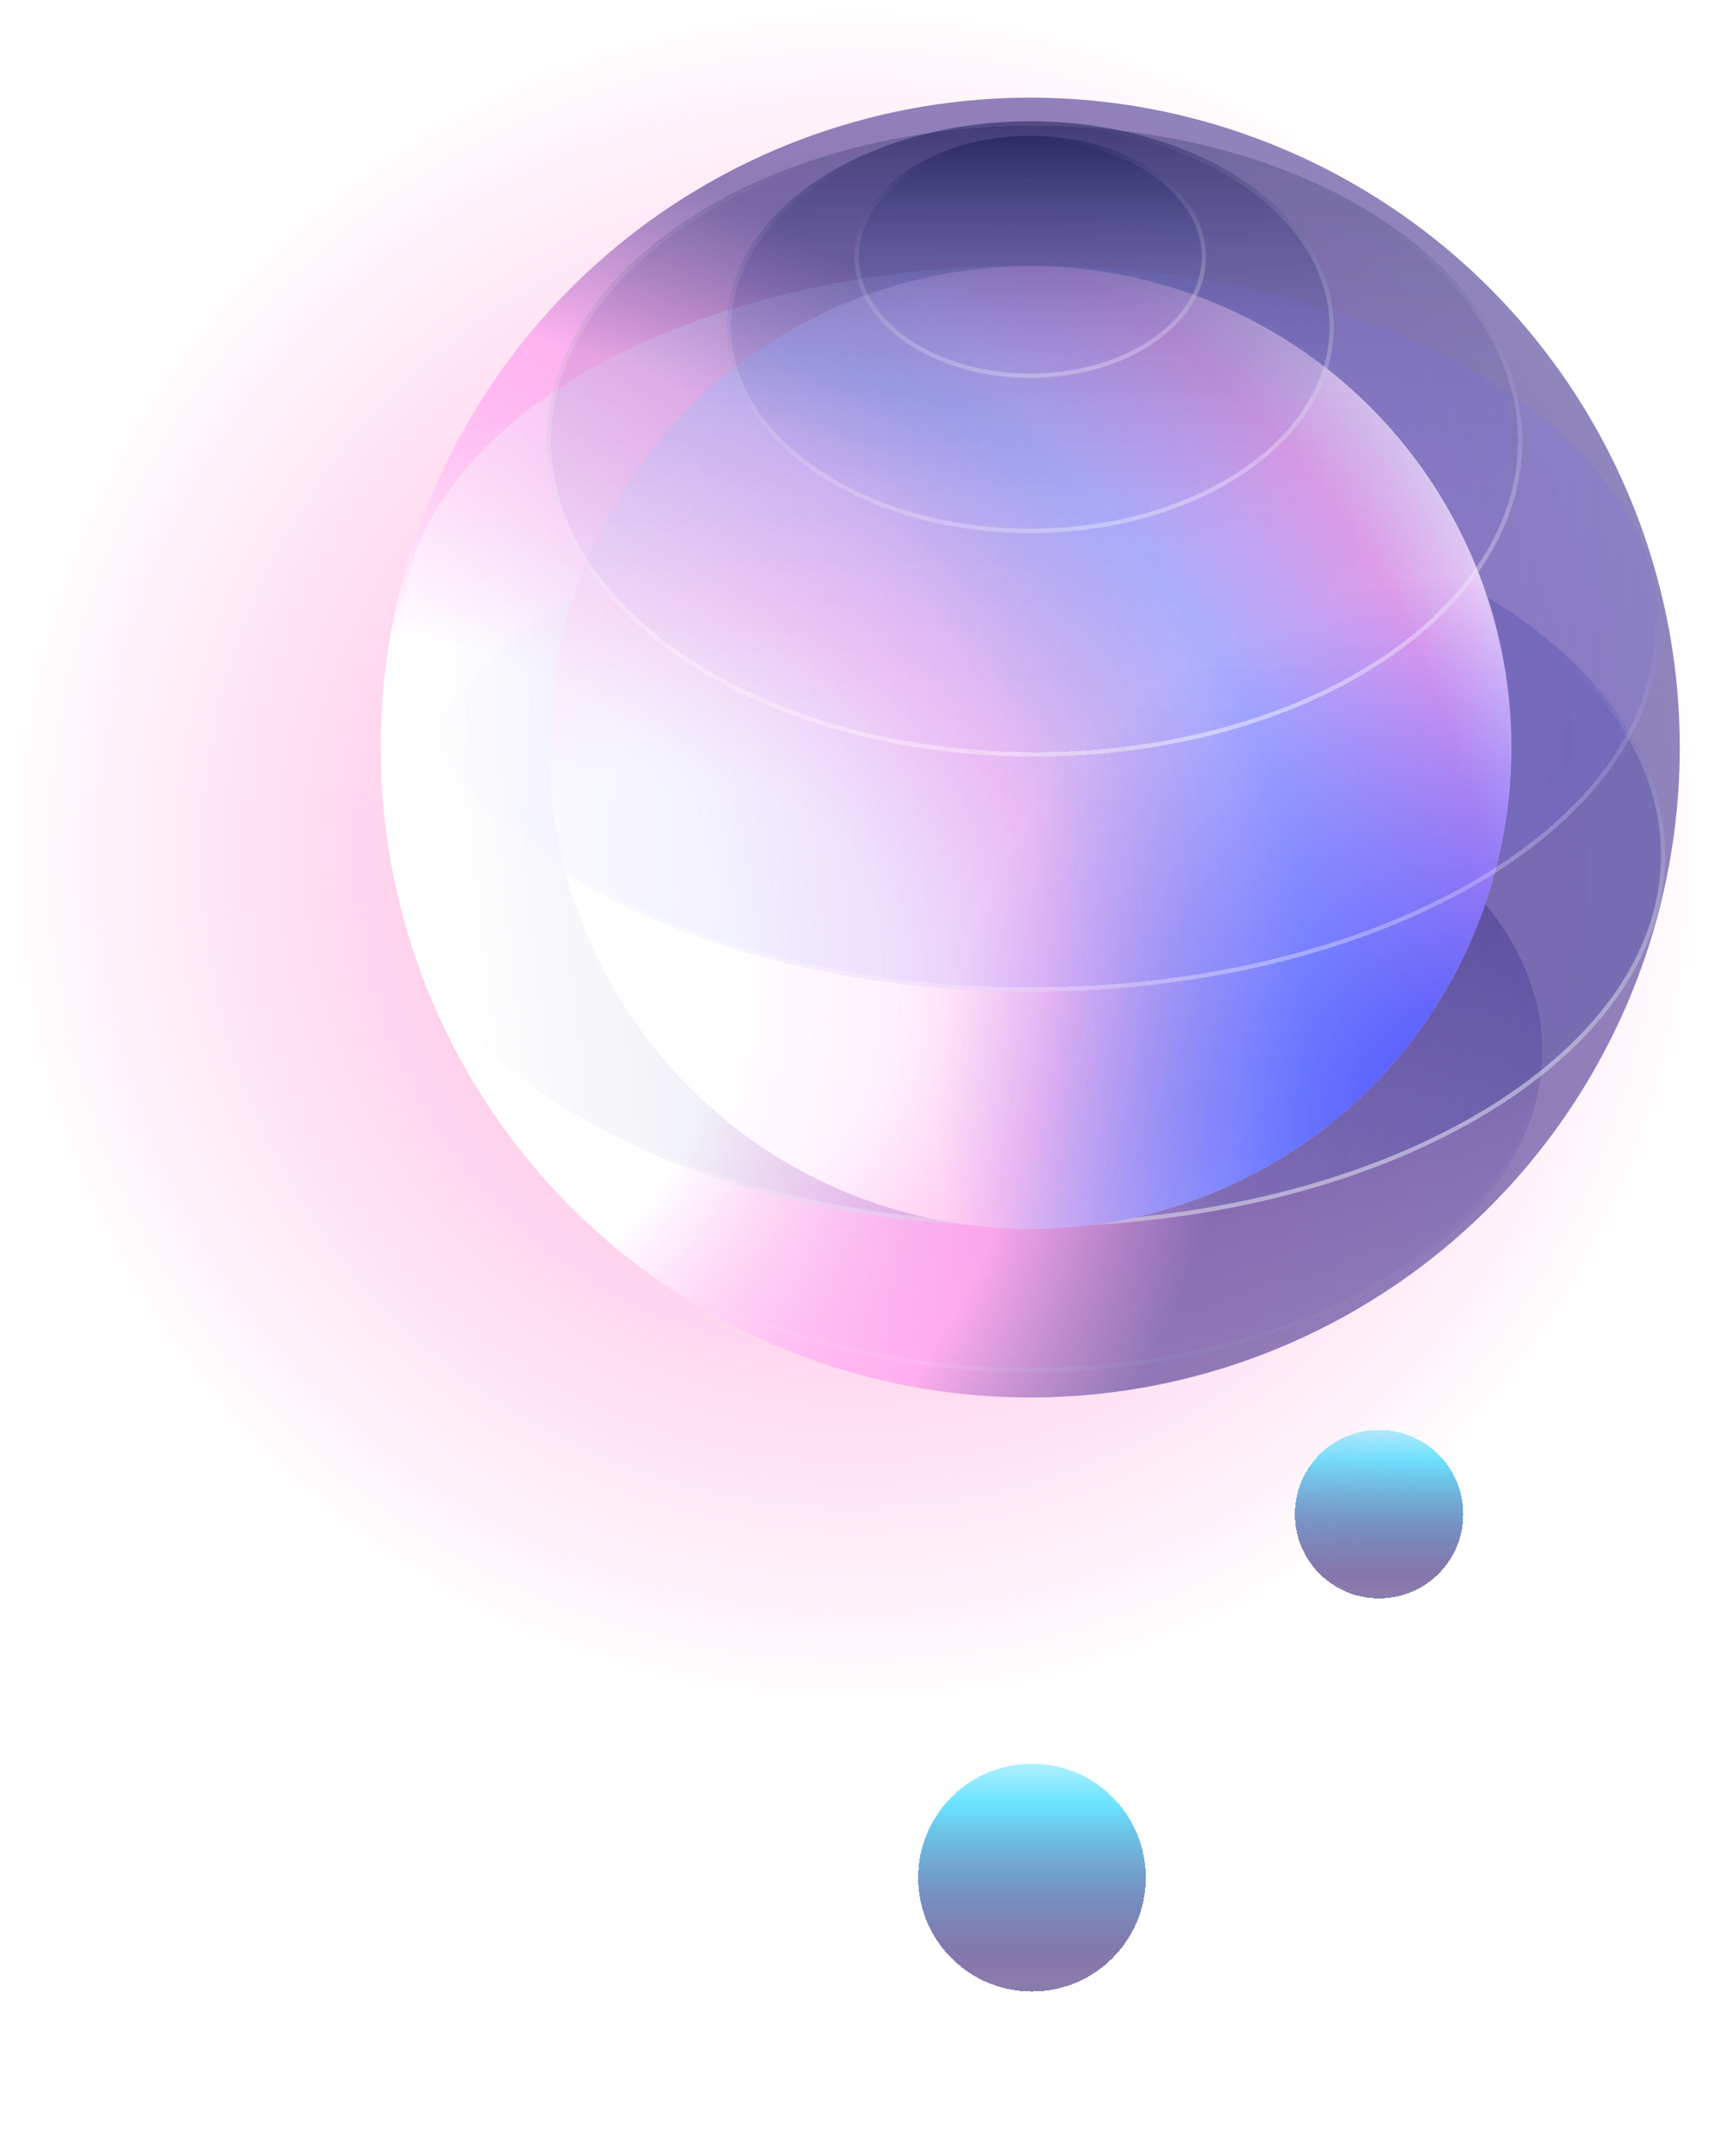 <svg xmlns="http://www.w3.org/2000/svg" width="372" height="469" fill="none" viewBox="0 0 372 469">
  <g filter="url(#a)">
    <circle cx="224.63" cy="412.226" r="24.774" fill="url(#b)" shape-rendering="crispEdges"/>
  </g>
  <g filter="url(#c)">
    <circle cx="300.182" cy="333.156" r="18.328" fill="url(#d)" shape-rendering="crispEdges"/>
  </g>
  <circle cx="186" cy="186" r="186" fill="url(#e)" fill-opacity=".6"/>
  <g filter="url(#f)">
    <ellipse cx="224.259" cy="227.724" fill="url(#g)" fill-opacity=".5" rx="111.442" ry="69.815" shape-rendering="crispEdges"/>
    <path stroke="url(#h)" stroke-opacity=".6" stroke-width=".941" d="M335.231 227.724c0 19.059-12.332 36.384-32.42 48.968-20.081 12.581-47.852 20.377-78.552 20.377-30.699 0-58.47-7.796-78.551-20.377-20.088-12.584-32.42-29.909-32.42-48.968 0-19.058 12.332-36.384 32.42-48.968 20.081-12.58 47.852-20.376 78.551-20.376 30.7 0 58.471 7.796 78.552 20.376 20.088 12.584 32.42 29.91 32.42 48.968Z" shape-rendering="crispEdges"/>
  </g>
  <circle cx="224.258" cy="162.625" r="141.382" fill="url(#i)"/>
  <ellipse cx="224.257" cy="186" fill="url(#j)" fill-opacity=".5" rx="138.225" ry="80.864"/>
  <path stroke="url(#k)" stroke-opacity=".6" stroke-width=".941" d="M362.011 186c0 22.094-15.311 42.183-40.252 56.774-24.93 14.584-59.401 23.62-97.502 23.62-38.101 0-72.572-9.036-97.502-23.62-24.941-14.591-40.252-34.68-40.252-56.774s15.311-42.182 40.252-56.773c24.93-14.584 59.401-23.62 97.502-23.62 38.101 0 72.572 9.036 97.502 23.62 24.941 14.591 40.252 34.679 40.252 56.773Z"/>
  <circle cx="224.257" cy="162.624" r="104.724" fill="url(#l)"/>
  <circle cx="224.257" cy="162.624" r="104.724" fill="url(#m)"/>
  <g filter="url(#n)">
    <ellipse cx="224.258" cy="135.797" fill="url(#o)" fill-opacity=".5" rx="136.819" ry="78.994" shape-rendering="crispEdges"/>
    <path stroke="url(#p)" stroke-opacity=".6" stroke-width=".941" d="M360.606 135.797c0 21.574-15.15 41.195-39.838 55.449-24.676 14.247-58.796 23.074-96.51 23.074-37.714 0-71.834-8.827-96.51-23.074-24.688-14.254-39.838-33.875-39.838-55.449 0-21.575 15.15-41.196 39.838-55.45 24.676-14.247 58.796-23.074 96.51-23.074 37.714 0 71.834 8.827 96.51 23.074 24.688 14.254 39.838 33.875 39.838 55.45Z" shape-rendering="crispEdges"/>
  </g>
  <g filter="url(#q)">
    <ellipse cx="224.257" cy="95.006" fill="url(#r)" fill-opacity=".5" rx="106.167" ry="68.624" shape-rendering="crispEdges"/>
    <path stroke="url(#s)" stroke-opacity=".6" stroke-width=".941" d="M329.954 95.006c0 18.736-11.75 35.763-30.881 48.129-19.125 12.362-45.576 20.024-74.816 20.024-29.24 0-55.69-7.662-74.816-20.024-19.131-12.366-30.881-29.393-30.881-48.13 0-18.736 11.75-35.763 30.881-48.128 19.126-12.363 45.576-20.025 74.816-20.025 29.24 0 55.691 7.662 74.816 20.024 19.131 12.366 30.881 29.393 30.881 48.13Z" shape-rendering="crispEdges"/>
  </g>
  <ellipse cx="224.259" cy="71.17" fill="url(#t)" fill-opacity=".5" rx="66.081" ry="44.789"/>
  <path stroke="url(#u)" stroke-opacity=".6" stroke-width=".941" d="M289.87 71.17c0 12.166-7.275 23.234-19.148 31.281-11.871 8.046-28.296 13.037-46.463 13.037-18.166 0-34.591-4.991-46.462-13.037-11.873-8.047-19.148-19.115-19.148-31.28 0-12.166 7.275-23.234 19.148-31.281 11.871-8.046 28.296-13.038 46.462-13.038 18.167 0 34.592 4.992 46.463 13.038 11.873 8.047 19.148 19.115 19.148 31.28Z"/>
  <ellipse cx="224.258" cy="55.881" fill="url(#v)" fill-opacity=".5" rx="38.258" ry="26.324"/>
  <path stroke="url(#w)" stroke-opacity=".6" stroke-width=".941" d="M262.045 55.88c0 7.07-4.164 13.522-11.002 18.227-6.835 4.703-16.304 7.627-26.785 7.627-10.482 0-19.95-2.924-26.786-7.627-6.837-4.705-11.001-11.157-11.001-18.226 0-7.07 4.164-13.522 11.001-18.226 6.836-4.703 16.304-7.628 26.786-7.628 10.481 0 19.95 2.925 26.785 7.628 6.838 4.704 11.002 11.156 11.002 18.226Z"/>
  <circle cx="224.258" cy="162.624" r="141.382" fill="url(#x)" fill-opacity=".3"/>
  <defs>
    <linearGradient id="b" x1="224.63" x2="224.63" y1="376.68" y2="463.569" gradientUnits="userSpaceOnUse">
      <stop stop-color="#fff"/>
      <stop offset=".224" stop-color="#6BE4FF"/>
      <stop offset=".623" stop-color="#371B73" stop-opacity=".6"/>
      <stop offset="1" stop-color="#0A1153" stop-opacity=".4"/>
    </linearGradient>
    <linearGradient id="d" x1="300.182" x2="300.182" y1="306.859" y2="371.14" gradientUnits="userSpaceOnUse">
      <stop stop-color="#fff"/>
      <stop offset=".224" stop-color="#6BE4FF"/>
      <stop offset=".623" stop-color="#371B73" stop-opacity=".6"/>
      <stop offset="1" stop-color="#0A1153" stop-opacity=".4"/>
    </linearGradient>
    <linearGradient id="g" x1="224.259" x2="224.259" y1="157.909" y2="297.54" gradientUnits="userSpaceOnUse">
      <stop stop-color="#13154D"/>
      <stop offset="1" stop-color="#8E92EE" stop-opacity="0"/>
    </linearGradient>
    <linearGradient id="h" x1="279.608" x2="285.916" y1="236.526" y2="306.959" gradientUnits="userSpaceOnUse">
      <stop stop-color="#fff" stop-opacity="0"/>
      <stop offset="1" stop-color="#fff"/>
    </linearGradient>
    <linearGradient id="j" x1="97.313" x2="359.299" y1="203.186" y2="173.616" gradientUnits="userSpaceOnUse">
      <stop stop-color="#fff"/>
      <stop offset="1" stop-color="#12178E" stop-opacity=".4"/>
    </linearGradient>
    <linearGradient id="k" x1="246.204" x2="204.382" y1="301.135" y2="201.358" gradientUnits="userSpaceOnUse">
      <stop offset=".001" stop-color="#fff"/>
      <stop offset="1" stop-color="#fff" stop-opacity="0"/>
    </linearGradient>
    <linearGradient id="o" x1="90.386" x2="361.076" y1="130.352" y2="138.762" gradientUnits="userSpaceOnUse">
      <stop stop-color="#fff"/>
      <stop offset="1" stop-color="#5653FF" stop-opacity=".2"/>
    </linearGradient>
    <linearGradient id="p" x1="206.241" x2="197.735" y1="270.564" y2="141.709" gradientUnits="userSpaceOnUse">
      <stop stop-color="#fff"/>
      <stop offset="1" stop-color="#fff" stop-opacity="0"/>
    </linearGradient>
    <linearGradient id="r" x1="224.257" x2="224.257" y1="26.382" y2="163.629" gradientUnits="userSpaceOnUse">
      <stop stop-color="#13154D" stop-opacity=".5"/>
      <stop offset="1" stop-color="#8E92EE" stop-opacity="0"/>
    </linearGradient>
    <linearGradient id="s" x1="242.813" x2="256.895" y1="193.426" y2="41.66" gradientUnits="userSpaceOnUse">
      <stop stop-color="#fff"/>
      <stop offset="1" stop-color="#fff" stop-opacity="0"/>
    </linearGradient>
    <linearGradient id="t" x1="224.259" x2="224.259" y1="26.382" y2="115.959" gradientUnits="userSpaceOnUse">
      <stop stop-color="#13154D"/>
      <stop offset="1" stop-color="#8E92EE" stop-opacity="0"/>
    </linearGradient>
    <linearGradient id="u" x1="250.699" x2="224.259" y1="181.863" y2="26.382" gradientUnits="userSpaceOnUse">
      <stop stop-color="#fff"/>
      <stop offset="1" stop-color="#fff" stop-opacity="0"/>
    </linearGradient>
    <linearGradient id="v" x1="224.258" x2="224.258" y1="29.557" y2="82.204" gradientUnits="userSpaceOnUse">
      <stop stop-color="#13154D"/>
      <stop offset="1" stop-color="#8E92EE" stop-opacity="0"/>
    </linearGradient>
    <linearGradient id="w" x1="244.916" x2="224.258" y1="137.711" y2="29.557" gradientUnits="userSpaceOnUse">
      <stop stop-color="#fff"/>
      <stop offset="1" stop-color="#fff" stop-opacity="0"/>
    </linearGradient>
    <radialGradient id="e" cx="0" cy="0" r="1" gradientTransform="rotate(90 0 186) scale(186)" gradientUnits="userSpaceOnUse">
      <stop stop-color="#FF65C1"/>
      <stop offset="1" stop-color="#FF65C1" stop-opacity="0"/>
    </radialGradient>
    <radialGradient id="i" cx="0" cy="0" r="1" gradientTransform="rotate(-19.664 659.014 -132.079) scale(300.275)" gradientUnits="userSpaceOnUse">
      <stop offset=".249" stop-color="#fff"/>
      <stop offset=".483" stop-color="#FF8FED" stop-opacity=".5"/>
      <stop offset=".627" stop-color="#220C7A" stop-opacity=".5"/>
    </radialGradient>
    <radialGradient id="l" cx="0" cy="0" r="1" gradientTransform="rotate(-14.849 900.525 -448.628) scale(207.504)" gradientUnits="userSpaceOnUse">
      <stop offset=".239" stop-color="#fff"/>
      <stop offset=".41" stop-color="#FFCEF1"/>
      <stop offset=".675" stop-color="#B6B9FF"/>
      <stop offset=".861" stop-color="#FFA8E7"/>
      <stop offset="1" stop-color="#fff"/>
    </radialGradient>
    <radialGradient id="m" cx="0" cy="0" r="1" gradientTransform="rotate(-121.724 229.627 31.624) scale(119.316)" gradientUnits="userSpaceOnUse">
      <stop stop-color="#3F52FF"/>
      <stop offset="1" stop-color="#3F52FF" stop-opacity="0"/>
    </radialGradient>
    <radialGradient id="x" cx="0" cy="0" r="1" gradientTransform="rotate(-19.664 659.01 -132.08) scale(300.275)" gradientUnits="userSpaceOnUse">
      <stop offset=".249" stop-color="#fff"/>
      <stop offset=".483" stop-color="#FF8FED" stop-opacity=".5"/>
      <stop offset=".627" stop-color="#220C7A" stop-opacity="0"/>
    </radialGradient>
    <filter id="a" width="115.431" height="115.43" x="166.915" y="352.628" color-interpolation-filters="sRGB" filterUnits="userSpaceOnUse">
      <feFlood flood-opacity="0" result="BackgroundImageFix"/>
      <feColorMatrix in="SourceAlpha" result="hardAlpha" values="0 0 0 0 0 0 0 0 0 0 0 0 0 0 0 0 0 0 127 0"/>
      <feOffset dy="-1.882"/>
      <feGaussianBlur stdDeviation="16.471"/>
      <feComposite in2="hardAlpha" operator="out"/>
      <feColorMatrix values="0 0 0 0 0.371 0 0 0 0 0.236 0 0 0 0 0.658 0 0 0 1 0"/>
      <feBlend in2="BackgroundImageFix" result="effect1_dropShadow_96_2237"/>
      <feColorMatrix in="SourceAlpha" result="hardAlpha" values="0 0 0 0 0 0 0 0 0 0 0 0 0 0 0 0 0 0 127 0"/>
      <feOffset dy="-1.882"/>
      <feGaussianBlur stdDeviation="9.412"/>
      <feComposite in2="hardAlpha" operator="out"/>
      <feColorMatrix values="0 0 0 0 0.488 0 0 0 0 0.373 0 0 0 0 0.733 0 0 0 1 0"/>
      <feBlend in2="effect1_dropShadow_96_2237" result="effect2_dropShadow_96_2237"/>
      <feBlend in="SourceGraphic" in2="effect2_dropShadow_96_2237" result="shape"/>
    </filter>
    <filter id="c" width="102.538" height="102.538" x="248.912" y="280.004" color-interpolation-filters="sRGB" filterUnits="userSpaceOnUse">
      <feFlood flood-opacity="0" result="BackgroundImageFix"/>
      <feColorMatrix in="SourceAlpha" result="hardAlpha" values="0 0 0 0 0 0 0 0 0 0 0 0 0 0 0 0 0 0 127 0"/>
      <feOffset dy="-1.882"/>
      <feGaussianBlur stdDeviation="16.471"/>
      <feComposite in2="hardAlpha" operator="out"/>
      <feColorMatrix values="0 0 0 0 0.371 0 0 0 0 0.236 0 0 0 0 0.658 0 0 0 1 0"/>
      <feBlend in2="BackgroundImageFix" result="effect1_dropShadow_96_2237"/>
      <feColorMatrix in="SourceAlpha" result="hardAlpha" values="0 0 0 0 0 0 0 0 0 0 0 0 0 0 0 0 0 0 127 0"/>
      <feOffset dy="-1.882"/>
      <feGaussianBlur stdDeviation="9.412"/>
      <feComposite in2="hardAlpha" operator="out"/>
      <feColorMatrix values="0 0 0 0 0.488 0 0 0 0 0.373 0 0 0 0 0.733 0 0 0 1 0"/>
      <feBlend in2="effect1_dropShadow_96_2237" result="effect2_dropShadow_96_2237"/>
      <feBlend in="SourceGraphic" in2="effect2_dropShadow_96_2237" result="shape"/>
    </filter>
    <filter id="f" width="241.708" height="158.454" x="103.406" y="149.438" color-interpolation-filters="sRGB" filterUnits="userSpaceOnUse">
      <feFlood flood-opacity="0" result="BackgroundImageFix"/>
      <feColorMatrix in="SourceAlpha" result="hardAlpha" values="0 0 0 0 0 0 0 0 0 0 0 0 0 0 0 0 0 0 127 0"/>
      <feOffset dy=".941"/>
      <feGaussianBlur stdDeviation="4.706"/>
      <feComposite in2="hardAlpha" operator="out"/>
      <feColorMatrix values="0 0 0 0 0.44 0 0 0 0 0.201 0 0 0 0 0.679 0 0 0 0.3 0"/>
      <feBlend in2="BackgroundImageFix" result="effect1_dropShadow_96_2237"/>
      <feBlend in="SourceGraphic" in2="effect1_dropShadow_96_2237" result="shape"/>
    </filter>
    <filter id="n" width="283.049" height="167.4" x="82.734" y="53.038" color-interpolation-filters="sRGB" filterUnits="userSpaceOnUse">
      <feFlood flood-opacity="0" result="BackgroundImageFix"/>
      <feColorMatrix in="SourceAlpha" result="hardAlpha" values="0 0 0 0 0 0 0 0 0 0 0 0 0 0 0 0 0 0 127 0"/>
      <feOffset dy=".941"/>
      <feGaussianBlur stdDeviation="2.353"/>
      <feComposite in2="hardAlpha" operator="out"/>
      <feColorMatrix values="0 0 0 0 0.369 0 0 0 0 0.092 0 0 0 0 0.5 0 0 0 0.15 0"/>
      <feBlend in2="BackgroundImageFix" result="effect1_dropShadow_96_2237"/>
      <feBlend in="SourceGraphic" in2="effect1_dropShadow_96_2237" result="shape"/>
    </filter>
    <filter id="q" width="226.452" height="151.365" x="111.972" y="20.264" color-interpolation-filters="sRGB" filterUnits="userSpaceOnUse">
      <feFlood flood-opacity="0" result="BackgroundImageFix"/>
      <feColorMatrix in="SourceAlpha" result="hardAlpha" values="0 0 0 0 0 0 0 0 0 0 0 0 0 0 0 0 0 0 127 0"/>
      <feOffset dx=".941" dy=".941"/>
      <feGaussianBlur stdDeviation="3.529"/>
      <feComposite in2="hardAlpha" operator="out"/>
      <feColorMatrix values="0 0 0 0 0.44 0 0 0 0 0.201 0 0 0 0 0.679 0 0 0 0.2 0"/>
      <feBlend in2="BackgroundImageFix" result="effect1_dropShadow_96_2237"/>
      <feBlend in="SourceGraphic" in2="effect1_dropShadow_96_2237" result="shape"/>
    </filter>
  </defs>
</svg>
